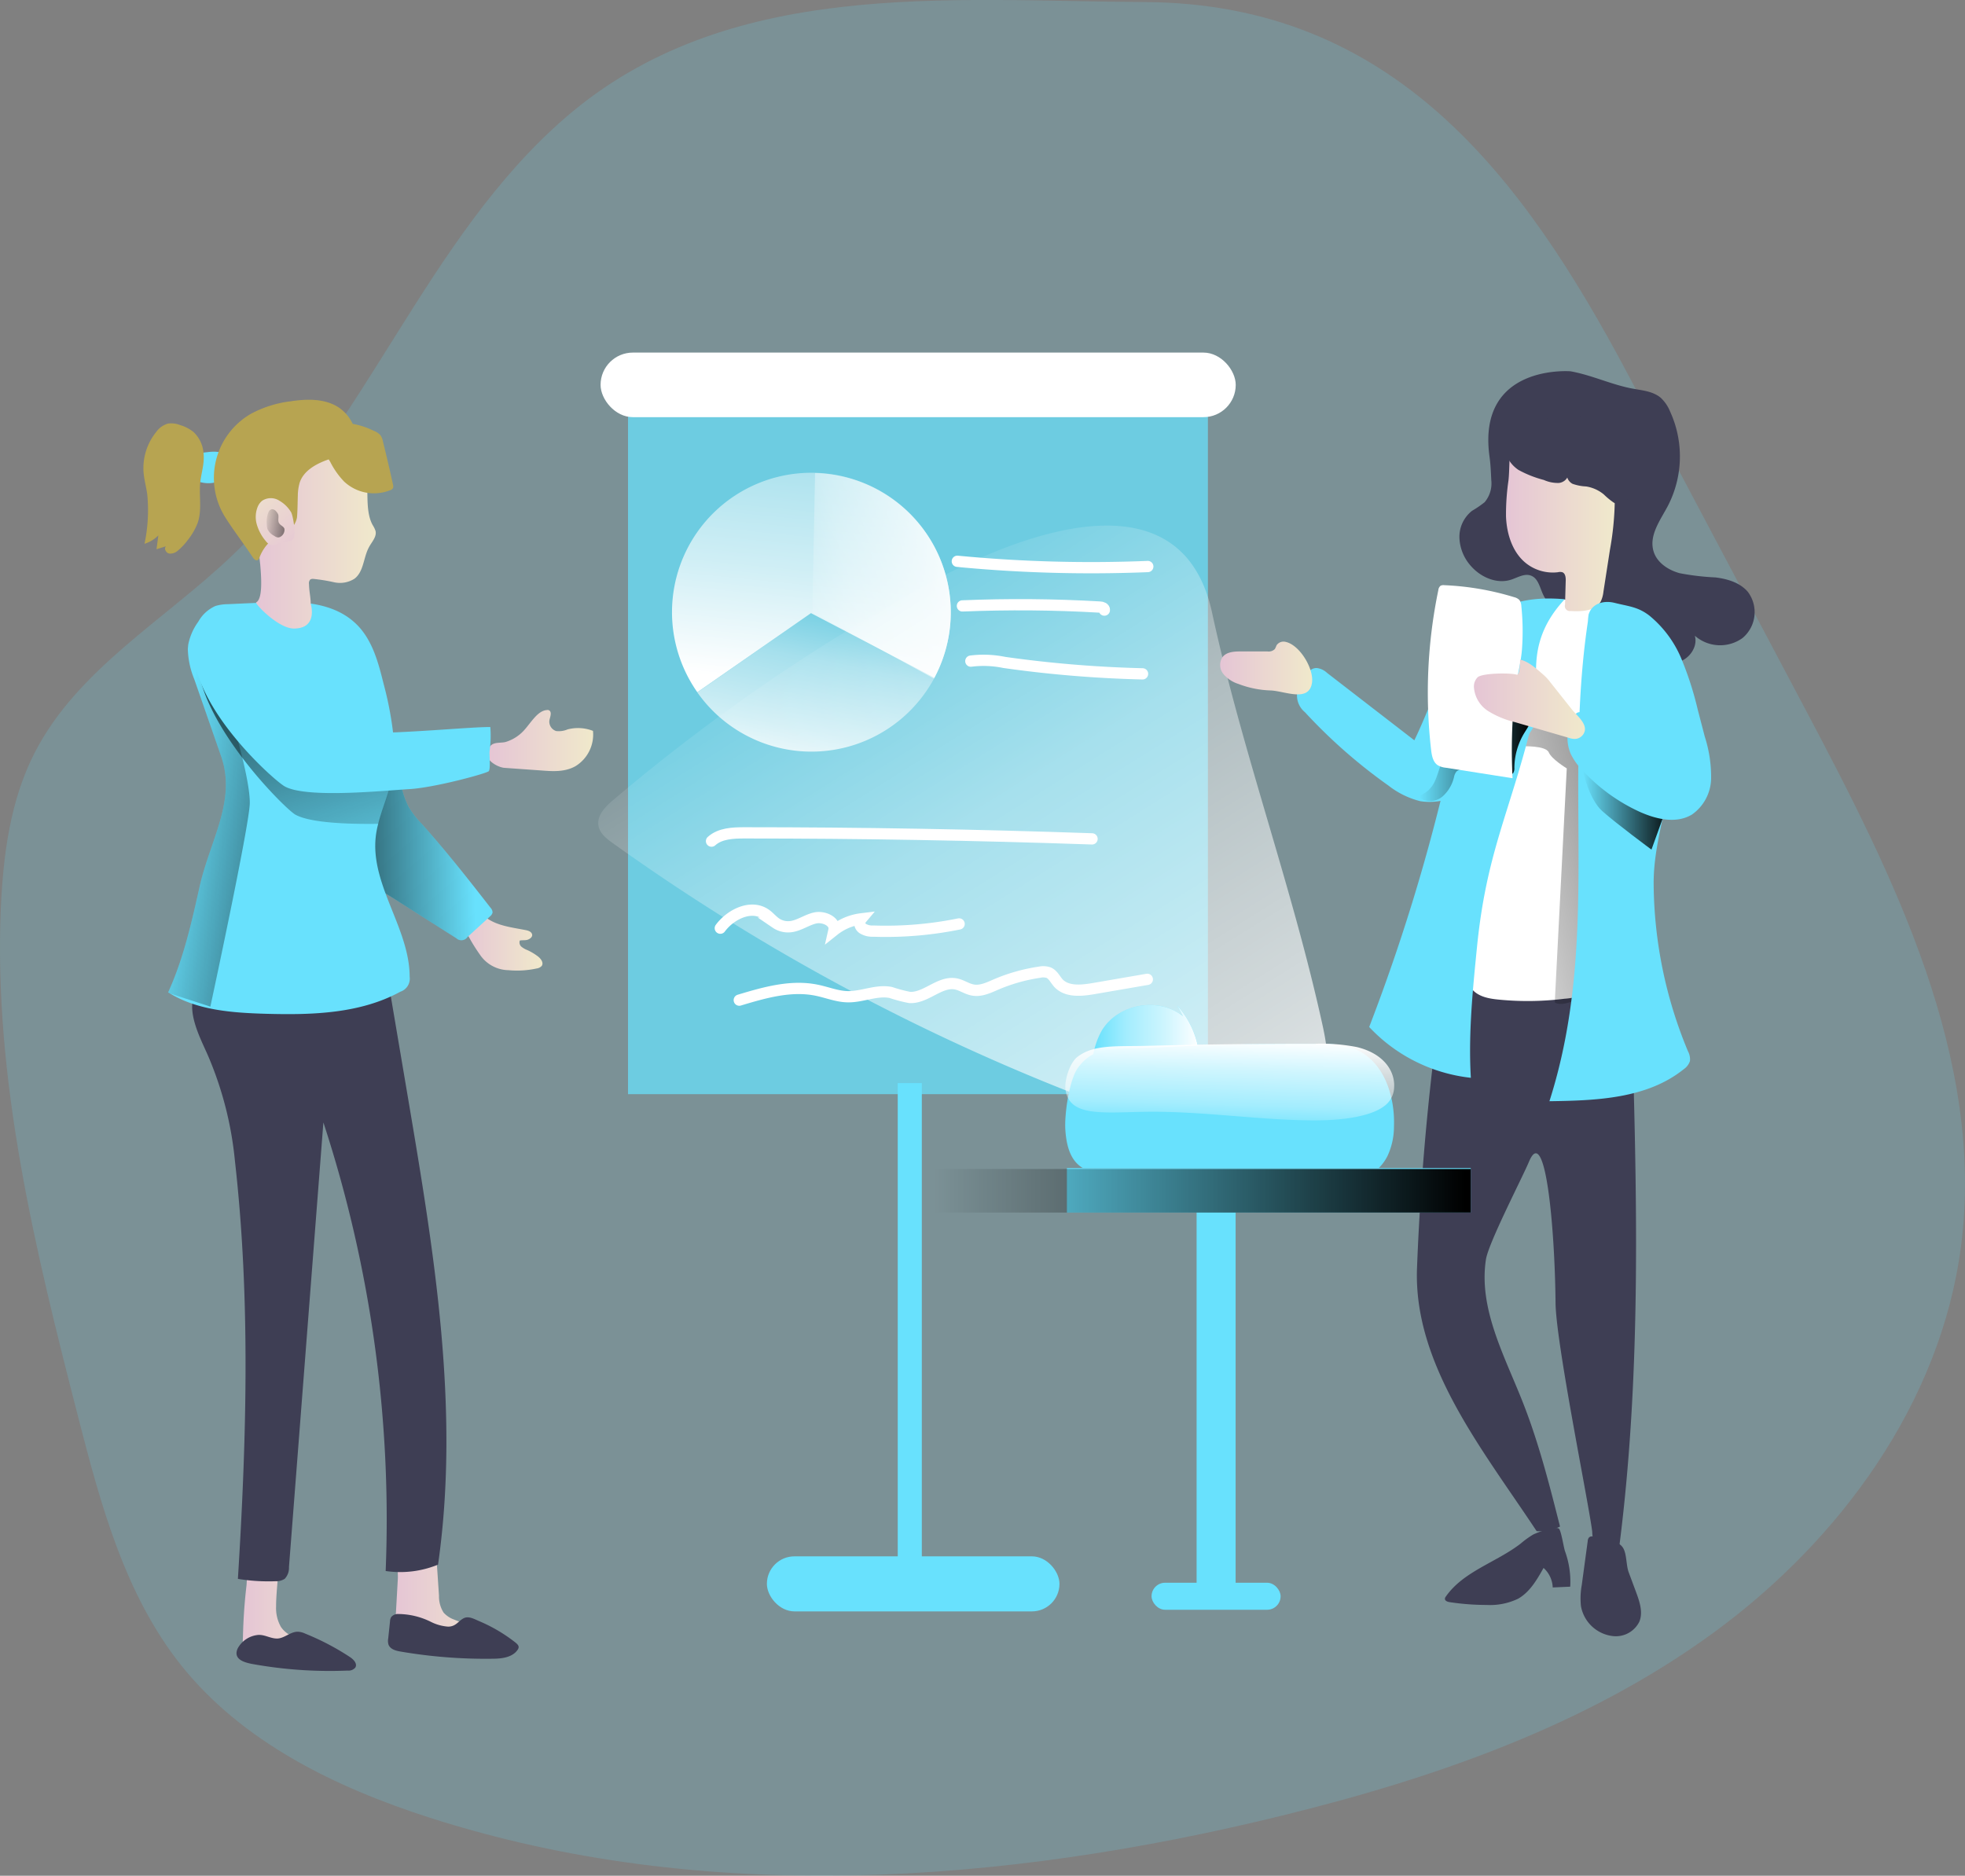 <svg id="Layer_1" data-name="Layer 1" xmlns="http://www.w3.org/2000/svg" xmlns:xlink="http://www.w3.org/1999/xlink" viewBox="0 0 375.15 358.14"><rect x="0" y="0" width="375.15" height="358.14" fill="#808080" stroke="none"/><defs><linearGradient id="linear-gradient" x1="306.91" y1="173.58" x2="398.79" y2="150.46" gradientUnits="userSpaceOnUse"><stop offset="0" stop-opacity="0"/><stop offset="0.99"/></linearGradient><linearGradient id="linear-gradient-2" x1="337.16" y1="156.9" x2="354.84" y2="156.9" xlink:href="#linear-gradient"/><linearGradient id="linear-gradient-3" x1="-7217.6" y1="6022.6" x2="-7155.8" y2="5997.7" gradientTransform="translate(2177.4 9257.15) rotate(117.67)" gradientUnits="userSpaceOnUse"><stop offset="0.02" stop-color="#fff" stop-opacity="0"/><stop offset="0.32" stop-color="#fff" stop-opacity="0.39"/><stop offset="0.68" stop-color="#fff" stop-opacity="0.68"/><stop offset="1" stop-color="#fff"/></linearGradient><linearGradient id="linear-gradient-4" x1="-7172.78" y1="6000.37" x2="-7136.59" y2="5989.78" xlink:href="#linear-gradient-3"/><linearGradient id="linear-gradient-5" x1="84.42" y1="82.07" x2="120.62" y2="71.49" gradientTransform="translate(102.99 34.44) rotate(1.12)" xlink:href="#linear-gradient-3"/><linearGradient id="linear-gradient-6" x1="322.46" y1="103.18" x2="343.28" y2="103.18" gradientUnits="userSpaceOnUse"><stop offset="0" stop-color="#e5c5d5"/><stop offset="0.42" stop-color="#ead4d1"/><stop offset="1" stop-color="#f0e9cb"/></linearGradient><linearGradient id="linear-gradient-7" x1="306" y1="146.7" x2="327.39" y2="146.7" xlink:href="#linear-gradient"/><linearGradient id="linear-gradient-8" x1="316.34" y1="137.35" x2="337.53" y2="137.35" xlink:href="#linear-gradient-6"/><linearGradient id="linear-gradient-9" x1="189.74" y1="110.98" x2="286.01" y2="264.56" gradientTransform="matrix(1, 0, 0, 1, 0, 0)" xlink:href="#linear-gradient-3"/><linearGradient id="linear-gradient-10" x1="243.37" y1="207.39" x2="264.04" y2="207.39" gradientTransform="matrix(1, 0, 0, 1, 0, 0)" xlink:href="#linear-gradient-3"/><linearGradient id="linear-gradient-11" x1="81.32" y1="311.77" x2="100.98" y2="311.77" xlink:href="#linear-gradient-6"/><linearGradient id="linear-gradient-12" x1="110.18" y1="308.7" x2="131.7" y2="308.7" xlink:href="#linear-gradient-6"/><linearGradient id="linear-gradient-13" x1="122.86" y1="183.24" x2="138.53" y2="183.24" xlink:href="#linear-gradient-6"/><linearGradient id="linear-gradient-14" x1="125.34" y1="165.23" x2="85.67" y2="166.49" xlink:href="#linear-gradient"/><linearGradient id="linear-gradient-15" x1="67.83" y1="160.68" x2="109.76" y2="167.21" xlink:href="#linear-gradient"/><linearGradient id="linear-gradient-16" x1="103.7" y1="178.13" x2="79.87" y2="101.69" xlink:href="#linear-gradient"/><linearGradient id="linear-gradient-17" x1="127.9" y1="145.24" x2="148.21" y2="145.24" xlink:href="#linear-gradient-6"/><linearGradient id="linear-gradient-18" x1="83.89" y1="106.18" x2="106.7" y2="106.18" xlink:href="#linear-gradient-6"/><linearGradient id="linear-gradient-19" x1="267.9" y1="131.38" x2="285.48" y2="131.38" xlink:href="#linear-gradient-6"/><linearGradient id="linear-gradient-20" x1="92.54" y1="109.58" x2="80.11" y2="94.89" xlink:href="#linear-gradient-6"/><linearGradient id="linear-gradient-21" x1="84.92" y1="103.44" x2="94.93" y2="104.63" xlink:href="#linear-gradient"/><linearGradient id="linear-gradient-22" x1="269.44" y1="220.7" x2="269.98" y2="202.28" gradientTransform="matrix(1, 0, 0, 1, 0, 0)" xlink:href="#linear-gradient-3"/><linearGradient id="linear-gradient-23" x1="178.4" y1="227.36" x2="280.79" y2="227.36" xlink:href="#linear-gradient"/></defs><title>Team Presentation 2</title><path d="M142.84,26.34c-26.54,23-38.16,59.33-63.57,83.57-12.93,12.34-29.54,21.73-37.69,37.64-4.63,9-6,19.4-6.46,29.55C33.71,210,41.69,242.54,49.9,274.46c4.28,16.65,8.9,33.82,19.6,47.28C81.22,336.46,99,345.1,116.9,350.86c52.31,16.83,109.39,12.75,162.76-.35,29.14-7.16,58.12-17.19,82.36-34.88s43.41-43.94,47.31-73.69c4.72-36-12.81-70.8-29.81-102.9L345.86,75.49c-20.32-38.36-45.07-71-92.33-71.27C215.53,4,173.68-.39,142.84,26.34Z" transform="translate(-34.96 -3.83)" fill="#68e1fd" opacity="0.18" style="isolation:isolate"/><rect x="228.45" y="228.85" width="7.45" height="77.36" fill="#68e1fd"/><path d="M319.33,91c.21,1.5.27,3,.34,4.51a5.56,5.56,0,0,1-1.27,4.21,20.29,20.29,0,0,1-2.4,1.64,6.33,6.33,0,0,0-2.41,5.25,8.57,8.57,0,0,0,2.3,5.41c1.87,2.07,4.87,3.35,7.53,2.5,1.26-.4,2.54-1.24,3.78-.8,1.74.61,1.78,3.06,2.89,4.53.92,1.21,2.52,1.66,4,2,3.17.73,6.38,1.31,9.6,1.73a2.73,2.73,0,0,1,1.26.38,2.81,2.81,0,0,1,.77,1.08,15.56,15.56,0,0,0,3.76,5.25,6.72,6.72,0,0,0,6,1.52c2.08-.64,3.65-2.94,3.05-5a7.31,7.31,0,0,0,9.11.44,6.44,6.44,0,0,0,1-8.83c-1.5-1.75-3.88-2.46-6.17-2.74a47.6,47.6,0,0,1-6.85-.81c-2.22-.61-4.4-2.07-5-4.28-.83-3,1.32-5.84,2.76-8.56a20.57,20.57,0,0,0,.4-18.09A7.33,7.33,0,0,0,352,79.76c-1.48-1.23-3.52-1.39-5.41-1.74-4-.75-7.78-2.59-11.81-3.3C334.75,74.72,316.9,73.29,319.33,91Z" transform="translate(-34.96 -3.83)" fill="#3e3e54"/><path d="M305.49,245.94a502.41,502.41,0,0,1,6.13-61.19,178.53,178.53,0,0,0,32.28.69c.1,3.4,2.44,7.79,2.54,11.18,1,34.08,2,68.34-2.29,102.17a3.38,3.38,0,0,1-.41,1.43c-.74,1.14-2.63.9-3.53-.12a6.75,6.75,0,0,1-1.27-3.82c-.58-5-6.93-36-7-43.67-.15-15-2-34.24-5.06-27-1.25,3-7.73,15.5-8.23,18.69-1.43,9.3,3.45,18.22,6.93,27,3.09,7.76,5.16,15.87,7.21,24a8.7,8.7,0,0,1-4.46.88C318.08,280.68,304.78,264.41,305.49,245.94Z" transform="translate(-34.96 -3.83)" fill="#3e3e54"/><path d="M319.87,123.89a17.47,17.47,0,0,0-2,6.06c-3.48,18.72-3.39,37.89-3.29,56.93,0,2.15.11,4.53,1.62,6.05,1.26,1.28,3.18,1.6,5,1.77a56.61,56.61,0,0,0,12.48-.18,11.76,11.76,0,0,0,5.37-1.67c2.69-1.88,3.56-5.42,4.11-8.66,2.34-13.85,2.31-28,1.78-41.95-.34-8.78,1.89-23.17-10.06-23.87C329.54,118.06,322.93,118.9,319.87,123.89Z" transform="translate(-34.96 -3.83)" fill="#fff"/><path d="M331.79,195.23l2.29-44.69s-2.86-1.72-3.44-3.06-5-1.15-5-1.15l1.63-6.51,9.64,5.37,3.82,7.26-1.72,40.4S333.89,196.57,331.79,195.23Z" transform="translate(-34.96 -3.83)" fill="url(#linear-gradient)"/><path d="M357.22,204.55a3.23,3.23,0,0,1,.38,1.86,3,3,0,0,1-1.18,1.56c-7,5.64-16.68,6-25.65,6.12,9.92-31.05,2.37-60.92,7.58-93.1,4.65.41,7.5,1.32,9.32,5.62,2.32,5.49,4.65,11,5.81,16.86,2,10.35-2.91,19-2.81,29.27A84.37,84.37,0,0,0,357.22,204.55Z" transform="translate(-34.96 -3.83)" fill="#68e1fd"/><path d="M337.16,151s1.12,5.37,3.67,7.67,9.42,7.38,9.42,7.38l4.59-12.73-5.1-5.61Z" transform="translate(-34.96 -3.83)" fill="url(#linear-gradient-2)"/><rect x="119.9" y="77.33" width="110.7" height="131.58" fill="#68e1fd" opacity="0.48" style="isolation:isolate"/><rect x="119.9" y="77.33" width="110.7" height="131.58" fill="#68e1fd" opacity="0.48" style="isolation:isolate"/><path d="M168.09,136a26.61,26.61,0,1,1,45.34-2.93l-.08.16L189.79,120.9Z" transform="translate(-34.96 -3.83)" fill="url(#linear-gradient-3)"/><path d="M177.52,144.3a26.57,26.57,0,0,1-9.43-8.27l21.7-15.13,23.56,12.36A26.61,26.61,0,0,1,177.52,144.3Z" transform="translate(-34.96 -3.83)" fill="url(#linear-gradient-4)"/><path d="M216.47,121.26a26.62,26.62,0,0,1-3.19,12.13l-23.23-12.65.52-26.59A26.6,26.6,0,0,1,216.47,121.26Z" transform="translate(-34.96 -3.83)" fill="url(#linear-gradient-5)"/><rect x="114.66" y="67.32" width="121.26" height="12.33" rx="6.17" fill="#fff"/><rect x="146.41" y="297.16" width="55.86" height="10.51" rx="5.26" fill="#68e1fd"/><rect x="203.69" y="223.03" width="77.1" height="8.49" fill="#68e1fd"/><path d="M322.48,102.43c.13,3.37,1.24,6.93,3.9,9a8.25,8.25,0,0,0,6,1.66,1.67,1.67,0,0,1,.86,0c.58.23.66,1,.64,1.64l-.13,4.55a.95.95,0,0,0,1.08,1.21c2.13.14,4.74,0,5.75-1.84a5.71,5.71,0,0,0,.5-1.83l1.24-8a56.74,56.74,0,0,0,.92-9A18,18,0,0,0,341.7,92,10.48,10.48,0,0,0,336,86.54a17.1,17.1,0,0,0-5-.71c-2.79-.12-6.95-.2-7.58,3.24-.38,2.1-.24,4.38-.47,6.51A44.8,44.8,0,0,0,322.48,102.43Z" transform="translate(-34.96 -3.83)" fill="url(#linear-gradient-6)"/><path d="M346,98.28a2.57,2.57,0,0,1-.77,1.47,2.07,2.07,0,0,1-2.25,0,13.92,13.92,0,0,1-1.83-1.52,7,7,0,0,0-3.38-1.52,8.88,8.88,0,0,1-2.58-.5c-.79-.4-1.36-1.43-.88-2.17.24,1-.72,1.89-1.7,2a6.47,6.47,0,0,1-2.91-.57,21,21,0,0,1-4.85-1.92c-1.47-1-2.63-2.65-2.3-4.36.35-1.9,2.27-3,4-3.87a22.12,22.12,0,0,1,5.41-2C340.38,81.74,348.05,90,346,98.28Z" transform="translate(-34.96 -3.83)" fill="#3e3e54"/><path d="M349.85,121.37a21.12,21.12,0,0,1,6.09,8.18,62.76,62.76,0,0,1,3.15,9.79l1.34,5.14a25.18,25.18,0,0,1,1.21,8,8.59,8.59,0,0,1-3.65,6.87c-3,1.81-6.82.91-10-.52A34.28,34.28,0,0,1,337.16,151a12,12,0,0,1-2.3-3.18,7.52,7.52,0,0,1,.79-7.45,1,1,0,0,1,1.51-.36,96.64,96.64,0,0,1,10.23,4.31,26.07,26.07,0,0,0-3.58-7.37c-2.76-4.56-5.29-9.47-5.63-14.79-.15-2.34,2.1-3.93,5-3.23C345.92,119.62,347.64,119.67,349.85,121.37Z" transform="translate(-34.96 -3.83)" fill="#68e1fd"/><path d="M333.72,118.25c-5.74-.52-11.2.27-15.58,4A32.79,32.79,0,0,0,310.41,133c-2,4-3.48,8.18-5.43,12.18l-16.66-12.87a3.5,3.5,0,0,0-1.93-.93c-1.37-.06-2.27,1.37-2.86,2.61a4.11,4.11,0,0,0,.56,5.82,101.21,101.21,0,0,0,15.93,14,16.25,16.25,0,0,0,6.11,3,11.72,11.72,0,0,0,7.13-1.18,32.39,32.39,0,0,0,6.07-4.14c3-2.44,6-5,8.05-8.27,3.52-5.53-3.4-14.6,6.34-25" transform="translate(-34.96 -3.83)" fill="#68e1fd"/><path d="M313.68,140.26a366.21,366.21,0,0,1-17.32,59.66,31.28,31.28,0,0,0,19.41,9.7c-.49-8.31.34-16.65,1.17-24.94,1.78-17.89,6.16-25.45,10.36-42.26-5.23,3.41-14.23-2.73-16.09,3.23" transform="translate(-34.96 -3.83)" fill="#68e1fd"/><path d="M306.44,155.54c-.23.12-.53.33-.42.58a.52.52,0,0,0,.18.18,3.64,3.64,0,0,0,4.12-.36,7.06,7.06,0,0,0,2.23-3.73,2.41,2.41,0,0,1,.5-1.1,2.29,2.29,0,0,1,2-.35l7.35,1a1.55,1.55,0,0,0,1.43-.29,1.68,1.68,0,0,0,.25-1.06,13,13,0,0,1,1.92-6.67c.74-1.2,1.72-2.51,1.35-3.87a3.64,3.64,0,0,0-1.43-1.84,5.91,5.91,0,0,0-3.21-1.36c-2.22-.11-4.06,1.61-5.53,3.27a57.16,57.16,0,0,0-6.51,8.66C309.15,151.09,309.51,154,306.44,155.54Z" transform="translate(-34.96 -3.83)" fill="url(#linear-gradient-7)"/><path d="M325.41,119.57a2.21,2.21,0,0,0-.38-1.19,2.13,2.13,0,0,0-1-.53,53.13,53.13,0,0,0-13.35-2.29,1.23,1.23,0,0,0-.69.11,1.21,1.21,0,0,0-.43.84A96.16,96.16,0,0,0,308.18,147c.13,1.11.36,2.35,1.29,2.95a3.79,3.79,0,0,0,1.54.47l12.72,2a105.47,105.47,0,0,1,.43-16.29c.33-2.8,1.15-5.5,1.37-8.34A46.79,46.79,0,0,0,325.41,119.57Z" transform="translate(-34.96 -3.83)" fill="#fff"/><path d="M333.74,300a17,17,0,0,1,1,6.78l-3.34.15a5.31,5.31,0,0,0-1.75-3.73c-1.26,2.25-2.62,4.61-4.86,5.88a12.32,12.32,0,0,1-6,1.19,46.82,46.82,0,0,1-7.09-.54c-.4-.06-.9-.25-.88-.66a.76.76,0,0,1,.18-.41c3.37-4.83,9.66-6.52,14.31-10.13a17.35,17.35,0,0,1,2.34-1.69c.73-.38,4.19-1.7,4.92-1.14C333,296,333.48,299.24,333.74,300Z" transform="translate(-34.96 -3.83)" fill="#3e3e54"/><path d="M345.91,304.05l1.41,3.79c.67,1.81,1.35,3.83.62,5.62a5,5,0,0,1-5,2.76,7,7,0,0,1-6.15-5.72,14.05,14.05,0,0,1,.15-4l1.14-8.42a1.19,1.19,0,0,1,.22-.66c.3-.35.86-.26,1.31-.13,1.51.41,4.22.58,5.16,2C345.56,300.42,345.39,302.69,345.91,304.05Z" transform="translate(-34.96 -3.83)" fill="#3e3e54"/><path d="M331,134.17a9.7,9.7,0,0,0-1.25-1.39c-1.28-1.11-2.92-2.67-4.58-3,0,0,0,3.08-.67,2.87-1.15-.38-6.53-.32-7.43.49a2.5,2.5,0,0,0-.71,1.93,5.87,5.87,0,0,0,2.74,4.54,17.16,17.16,0,0,0,5.08,2.1l10.3,3a3.63,3.63,0,0,0,1.08.21,2,2,0,0,0,1.93-1.43c.45-1.57-1.59-3.14-2.46-4.24Z" transform="translate(-34.96 -3.83)" fill="url(#linear-gradient-8)"/><path d="M287.42,199.42c.71,3.22,1.31,6.59.53,9.79-2,8-11.53,11.52-19.72,11.21-7.66-.3-15-2.8-22.21-5.48a404.12,404.12,0,0,1-94.09-50.14c-1.17-.84-2.43-1.82-2.7-3.24-.39-2,1.29-3.71,2.83-5a355.05,355.05,0,0,1,61.37-41.93c17.16-9.25,47.16-20.49,52.93,6.16S281.6,172.87,287.42,199.42Z" transform="translate(-34.96 -3.83)" fill="url(#linear-gradient-9)"/><path d="M260.79,197.85c-4.63-3.77-12.5-2.34-15.52,2.82a14.46,14.46,0,0,0-1.67,5.05c-.53,3.41-.22,7.15,1.89,9.87,2.65,3.43,7.84,4.38,11.77,2.54a12.47,12.47,0,0,0,6.75-10.4,16.94,16.94,0,0,0-4.3-11.93" transform="translate(-34.96 -3.83)" fill="#68e1fd"/><path d="M260.79,197.85c-4.63-3.77-12.5-2.34-15.52,2.82a14.46,14.46,0,0,0-1.67,5.05c-.53,3.41-.22,7.15,1.89,9.87,2.65,3.43,7.84,4.38,11.77,2.54a12.47,12.47,0,0,0,6.75-10.4,16.94,16.94,0,0,0-4.3-11.93" transform="translate(-34.96 -3.83)" fill="url(#linear-gradient-10)"/><path d="M217.73,111a267.48,267.48,0,0,0,36.36,1" transform="translate(-34.96 -3.83)" fill="none" stroke="#fff" stroke-linecap="round" stroke-miterlimit="10" stroke-width="2.15"/><path d="M218.7,119.52c8.75-.36,17.52-.29,26.26.22.38,0,.9.2.84.58" transform="translate(-34.96 -3.83)" fill="none" stroke="#fff" stroke-linecap="round" stroke-miterlimit="10" stroke-width="2.15"/><path d="M220.31,130.06a19.51,19.51,0,0,1,6.37.25,226.78,226.78,0,0,0,26.41,2.18" transform="translate(-34.96 -3.83)" fill="none" stroke="#fff" stroke-linecap="round" stroke-miterlimit="10" stroke-width="2.15"/><path d="M170.8,164.43c1.65-1.49,4.1-1.58,6.33-1.58q33.13,0,66.32,1.15" transform="translate(-34.96 -3.83)" fill="none" stroke="#fff" stroke-linecap="round" stroke-miterlimit="10" stroke-width="2.15"/><path d="M172.48,181.05c2-2.69,5.93-4.58,8.67-2.64.69.49,1.23,1.17,1.93,1.66a4.13,4.13,0,0,0,2.62.71c1.71-.12,3.18-1.28,4.85-1.67s4,.67,3.62,2.35a10.46,10.46,0,0,1,5.23-2.19,1.25,1.25,0,0,0,.26,1.84,3.44,3.44,0,0,0,2,.5,70.06,70.06,0,0,0,16.41-1.37" transform="translate(-34.96 -3.83)" fill="none" stroke="#fff" stroke-linecap="round" stroke-miterlimit="10" stroke-width="2.15"/><path d="M176.1,194.79c4.82-1.45,9.88-2.91,14.8-1.89,2,.41,3.9,1.21,5.91,1.24,2.77.05,5.51-1.36,8.22-.81a27.3,27.3,0,0,0,3.6.95c3.11.17,5.74-3.16,8.8-2.59,1.16.22,2.16,1,3.33,1.18,1.48.25,2.94-.45,4.32-1.05a33.58,33.58,0,0,1,8.33-2.36,3.3,3.3,0,0,1,1.74.08c.84.35,1.25,1.29,1.88,2,1.61,1.71,4.33,1.45,6.64,1.06L254,190.82" transform="translate(-34.96 -3.83)" fill="none" stroke="#fff" stroke-linecap="round" stroke-miterlimit="10" stroke-width="2.15"/><path d="M81.34,316.47a10.76,10.76,0,0,0,.31,3.49.94.94,0,0,0,.94.8,70.14,70.14,0,0,0,17.12.8,1.94,1.94,0,0,0,1-.26.65.65,0,0,0,.18-.89.89.89,0,0,0-.33-.21,73.69,73.69,0,0,0-6.86-2.74c-1.92-.66-4-1.35-5.11-3a7.27,7.27,0,0,1-.92-3.87c0-2.37.33-4.73.42-7.09,0-.57,0-1.26-.53-1.54a1.54,1.54,0,0,0-1-.09c-1,.16-2.92.34-3.73,1.06s-.7,2.64-.82,3.71C81.63,309.87,81.41,313.17,81.34,316.47Z" transform="translate(-34.96 -3.83)" fill="url(#linear-gradient-11)"/><path d="M110.18,318.34a93.9,93.9,0,0,0,21.52-.54c0-.75-.7-1.3-1.37-1.66-2.69-1.48-5.85-1.88-8.68-3.08a4.86,4.86,0,0,1-2-1.33,5.77,5.77,0,0,1-.88-3.23l-.56-8.35a1.77,1.77,0,0,0-.35-1.13,1.61,1.61,0,0,0-1.29-.33c-1.31.06-4.21.3-5.12,1.38s-.46,3.94-.54,5.23Z" transform="translate(-34.96 -3.83)" fill="url(#linear-gradient-12)"/><path d="M79.81,225.47c3,26.48,2.22,53.23.57,79.82a36,36,0,0,0,7.18.45,3,3,0,0,0,1.76-.46,3.06,3.06,0,0,0,.81-2.25l6.57-84.89a243.75,243.75,0,0,1,11.89,85.65,19,19,0,0,0,10-1.22c4.24-29.62-.76-59.69-5.75-89.19l-3.67-21.69c.18,1.06-18.62-.54-20.17-.69-4.21-.42-13.48-2.21-16.44,1.91-2.46,3.45.68,9.19,2.09,12.43A67.28,67.28,0,0,1,79.81,225.47Z" transform="translate(-34.96 -3.83)" fill="#3e3e54"/><path d="M126.56,186.07a6.7,6.7,0,0,0,5.46,3,17.63,17.63,0,0,0,5.42-.33,1.53,1.53,0,0,0,.94-.48c.43-.6-.16-1.4-.75-1.84a10.74,10.74,0,0,0-2-1.19,4.13,4.13,0,0,1-1.12-.64,1.09,1.09,0,0,1-.31-1.18c.49-.1,1,0,1.48-.15s1-.56.86-1.05-.68-.68-1.17-.78c-2.86-.57-6-.86-8.14-2.84-.85-.78-1.66-1.56-2.9-1.07a2.29,2.29,0,0,0-1.45,2.28c.09.95,1,1.86,1.44,2.64A33.44,33.44,0,0,0,126.56,186.07Z" transform="translate(-34.96 -3.83)" fill="url(#linear-gradient-13)"/><path d="M110.14,148c.22-.11-.13-.45-.32-.29s-.12.46,0,.7l2,6.47a16.84,16.84,0,0,0,1.1,2.92,17.65,17.65,0,0,0,2.57,3.35c4.61,5.12,8.87,10.54,13.12,16a1.34,1.34,0,0,1,.39.92,1.37,1.37,0,0,1-.5.74l-4.29,3.93a1.41,1.41,0,0,1-2.14.23l-12.6-8a20,20,0,0,1-5-4,11.5,11.5,0,0,1-1.71-10.53,16,16,0,0,1,6.87-8.46" transform="translate(-34.96 -3.83)" fill="#68e1fd"/><path d="M110.14,148c.22-.11-.13-.45-.32-.29s-.12.46,0,.7l2,6.47a16.84,16.84,0,0,0,1.1,2.92,17.65,17.65,0,0,0,2.57,3.35c4.61,5.12,8.87,10.54,13.12,16a1.34,1.34,0,0,1,.39.92,1.37,1.37,0,0,1-.5.74l-4.29,3.93a1.41,1.41,0,0,1-2.14.23l-12.6-8a20,20,0,0,1-5-4,11.5,11.5,0,0,1-1.71-10.53,16,16,0,0,1,6.87-8.46" transform="translate(-34.96 -3.83)" fill="url(#linear-gradient-14)"/><path d="M74.42,90.18a3.5,3.5,0,0,0-2.1.83,4.24,4.24,0,0,0-.85,3.17,1.71,1.71,0,0,0,.11.71,1.41,1.41,0,0,0,.72.66,5.81,5.81,0,0,0,5.52-.34A2.34,2.34,0,0,0,79,93.93a2.71,2.71,0,0,0-.29-1.64l-.39-1C77.73,89.88,75.76,90,74.42,90.18Z" transform="translate(-34.96 -3.83)" fill="#68e1fd"/><path d="M73.79,90.13a6.09,6.09,0,0,0-1.88-3.81A7.32,7.32,0,0,0,69.37,85a4.6,4.6,0,0,0-2.31-.3,4.18,4.18,0,0,0-2.28,1.61,11,11,0,0,0-2.41,7.74c.12,1.39.5,2.75.7,4.13a31.17,31.17,0,0,1-.52,9.48,6.42,6.42,0,0,0,2.64-1.6l-.35,2.64,1.8-.57c-.41.45,0,1.26.62,1.39a2.12,2.12,0,0,0,1.68-.58,11.36,11.36,0,0,0,1.87-2,12.29,12.29,0,0,0,1.92-3.35c.75-2.28.29-4.71.41-7S74.11,92.44,73.79,90.13Z" transform="translate(-34.96 -3.83)" fill="#b7a451"/><path d="M113.17,190.33a2.62,2.62,0,0,1-1.77,2.85c-7.68,4.2-16.85,4.46-25.61,4.22-6.33-.18-13-.64-18.36-3.87l-.37-.22c2.92-6.39,4.47-13.31,6-20.15,1.95-8.78,7.08-16.4,4.13-24.88q-2.57-7.4-5.15-14.79a16.12,16.12,0,0,1-1.22-5.76l.07-.79a11.09,11.09,0,0,1,1.93-4.41,7,7,0,0,1,3.28-3,8.23,8.23,0,0,1,2.31-.34c2.85-.13,5.69-.26,8.54-.37,6-.26,12.23.18,16.36,4.5,2.84,3,3.91,7.14,4.9,11.13a65.47,65.47,0,0,1,2,11.22,24.78,24.78,0,0,1-.4,6.71c-.62,3-1.9,5.8-2.64,8.73a16.94,16.94,0,0,0-.49,2.65C105.77,172.92,113.16,181.15,113.17,190.33Z" transform="translate(-34.96 -3.83)" fill="#68e1fd"/><path d="M82.65,157.11c0,4-7.53,38.92-7.53,38.92l-7.69-2.5-.37-.22c2.92-6.39,4.47-13.31,6-20.15,1.95-8.78,7.08-16.4,4.13-24.88q-2.57-7.4-5.15-14.79a16.12,16.12,0,0,1-1.22-5.76l.07-.79,9.39,18S82.65,153.1,82.65,157.11Z" transform="translate(-34.96 -3.83)" fill="url(#linear-gradient-15)"/><path d="M109.84,152.4c-.62,3-1.9,5.8-2.64,8.73-5.81.08-13-.18-15.84-1.75-2.16-1.18-23-22-17.89-34.17,1.52-3.58,6.84-4.42,10.36-2.78,1.71.8,10,19.92,12.43,22,1.55,1.35,7.47,1.48,14,1.23A24.78,24.78,0,0,1,109.84,152.4Z" transform="translate(-34.96 -3.83)" fill="url(#linear-gradient-16)"/><path d="M135,143.28c1.39-1.53,2.61-3.78,4.4-3.88a.58.58,0,0,1,.56.2c.34.44,0,1.18-.12,1.81a1.9,1.9,0,0,0,1.29,2,4.26,4.26,0,0,0,2.18-.31,7.86,7.86,0,0,1,4.86.28,7.09,7.09,0,0,1-3.34,6.74c-2,1.12-4.23,1-6.39.83l-7.17-.51c-1.44-.1-4.89-2-2.61-4.26.71-.71,2-.44,2.86-.69A7.81,7.81,0,0,0,135,143.28Z" transform="translate(-34.96 -3.83)" fill="url(#linear-gradient-17)"/><path d="M91.78,315.38a3.64,3.64,0,0,1,1.44.36,48.55,48.55,0,0,1,8.54,4.47c.72.47,1.52,1.33,1,2.06a1.68,1.68,0,0,1-1.42.53,83.09,83.09,0,0,1-18.23-1.26c-1.62-.31-3.65-.92-2.79-2.93A4.94,4.94,0,0,1,84.2,316c1.31-.11,2.43.73,3.74.68S90.39,315.4,91.78,315.38Z" transform="translate(-34.96 -3.83)" fill="#3e3e54"/><path d="M120.51,314.41a8.63,8.63,0,0,1-3.34-.94A14.19,14.19,0,0,0,111,312a1.64,1.64,0,0,0-1.36.59,1.75,1.75,0,0,0-.22.81l-.34,3.24a2.56,2.56,0,0,0,.05,1.2c.32.88,1.39,1.18,2.31,1.33a95.92,95.92,0,0,0,17.5,1.37c1.78,0,3.83-.23,4.84-1.7a1,1,0,0,0,.2-.5c0-.35-.29-.63-.57-.86a30.21,30.21,0,0,0-6.83-4.06c-1-.41-2.12-1.12-3.12-.6S122,314.41,120.51,314.41Z" transform="translate(-34.96 -3.83)" fill="#3e3e54"/><path d="M89.35,154c4.25,2.31,18.93.78,23.76.5s14.81-3,15.17-3.43.08-3.32.14-3.74a21,21,0,0,0,.15-4.69c-6.23,0-29.72,2.72-33-.19-2.39-2.11-10.72-21.23-12.43-22-3.52-1.64-8.85-.81-10.36,2.77C67.58,135.44,87.19,152.85,89.35,154Z" transform="translate(-34.96 -3.83)" fill="#68e1fd"/><path d="M106.1,104.07a4.89,4.89,0,0,1,.56,1.15c.24,1.09-.66,2-1.21,3-1.13,2-1,4.74-2.82,6.11a5.16,5.16,0,0,1-3.86.68,33.35,33.35,0,0,0-4-.65,1,1,0,0,0-.56.11,1,1,0,0,0-.26.87c.05,1.64.29,2.17.34,3.81,0,0,1.46,4.69-3.23,4.69-3,0-7.52-4.81-7.19-5,1.25-.67,1-4.59.77-7.22a55.9,55.9,0,0,1-.32-9.59A10.5,10.5,0,0,1,86,96.74c.76-1.07,1.82-1.88,2.67-2.88a27.16,27.16,0,0,1,2.86-3.54,9.51,9.51,0,0,1,5.43-1.74,8.06,8.06,0,0,1,5.09.85C107,92.67,103.78,99.81,106.1,104.07Z" transform="translate(-34.96 -3.83)" fill="url(#linear-gradient-18)"/><path d="M96.93,89A6.68,6.68,0,0,0,98,92a15.53,15.53,0,0,0,2.64,3.76,8.34,8.34,0,0,0,8.75,1.69A.94.94,0,0,0,110,97a1.11,1.11,0,0,0,0-.6q-.9-4.12-1.92-8.24a3,3,0,0,0-.5-1.24,3.18,3.18,0,0,0-1.28-.84,15,15,0,0,0-3.77-1.28C99.58,84.33,96.84,85.86,96.93,89Z" transform="translate(-34.96 -3.83)" fill="#b7a451"/><path d="M102.8,89.9a7.78,7.78,0,0,0-3.11-8.23c-2.66-1.78-6.14-1.7-9.3-1.21a21.44,21.44,0,0,0-7.49,2.36A14.13,14.13,0,0,0,78,102.66c1.63,2.57,3.52,5,5.22,7.59.22.32.59.7.94.52a.85.85,0,0,0,.33-.45,7.86,7.86,0,0,1,2.36-3.38c.87-.62,1.93-.92,2.81-1.52a4.09,4.09,0,0,0,2-2.78c.12-1.38.11-2.79.16-4.18A9.22,9.22,0,0,1,92.17,96c.73-2.27,3.09-3.59,5.35-4.39s4.71-1.38,6.44-3" transform="translate(-34.96 -3.83)" fill="#b7a451"/><path d="M280.37,126.38a1.59,1.59,0,0,0-1.7.67,5,5,0,0,1-.32.7,1.65,1.65,0,0,1-1.41.46h-5.12c-1.26,0-2.7.09-3.47,1.09a2.74,2.74,0,0,0,.18,3.23,6.19,6.19,0,0,0,2.87,1.89,18.73,18.73,0,0,0,6.1,1.24c2.67.08,7.31,2.34,7.93-1.39C285.88,131.58,283.1,126.93,280.37,126.38Z" transform="translate(-34.96 -3.83)" fill="url(#linear-gradient-19)"/><path d="M88.31,99.44a3,3,0,0,0-3.3,0,2.9,2.9,0,0,0-.82,1.08A5.16,5.16,0,0,0,84,104a8.57,8.57,0,0,0,1.72,3.16,2.31,2.31,0,0,0,.72.64,1.9,1.9,0,0,0,1.62-.16c1-.53,2.63-.09,3-1.16.35-.91-.09-3.84-.48-4.77A6.21,6.21,0,0,0,88.31,99.44Z" transform="translate(-34.96 -3.83)" fill="url(#linear-gradient-20)"/><path d="M88.13,103.45c-.11-.47.09-1-.08-1.43a1.75,1.75,0,0,0-.34-.51,1.09,1.09,0,0,0-.82-.46.94.94,0,0,0-.68.58,4.83,4.83,0,0,0-.31,2.3,2.78,2.78,0,0,0,.12.91,2.86,2.86,0,0,0,1.32,1.32,1.38,1.38,0,0,0,.71.29,1,1,0,0,0,.43-.12,1.53,1.53,0,0,0,.78-1.54C89.07,104.23,88.29,104.13,88.13,103.45Z" transform="translate(-34.96 -3.83)" fill="url(#linear-gradient-21)"/><rect x="171.39" y="206.8" width="4.6" height="92.33" fill="#68e1fd"/><path d="M301.09,218.9a13.22,13.22,0,0,1-1.26,5.7,8.88,8.88,0,0,1-1.65,2.26H241.71c-1.89-1.11-3.11-3.27-3.36-7.35-.19-2.87.72-9.4,2.36-11.73,3.16-4.47,7.45-3.58,13.33-3.89q16-.81,32-.77c2.71,0,5.52.07,8,1.19C299.22,206.69,301.31,213.17,301.09,218.9Z" transform="translate(-34.96 -3.83)" fill="#68e1fd"/><path d="M286,203.12a35.82,35.82,0,0,1,8,.63c5.23,1.26,7.33,4.69,7.12,7.73a4.59,4.59,0,0,1-1.26,3c-2.58,2.64-9.1,3.34-14.71,3.27-10.45-.12-20.63-1.75-31.12-1.64-8.31.09-15,1.12-15.66-4.33-.19-1.52.72-5,2.36-6.21,3.16-2.37,7.45-1.9,13.33-2.06Q270,203.1,286,203.12Z" transform="translate(-34.96 -3.83)" fill="url(#linear-gradient-22)"/><rect x="178.4" y="223.2" width="102.39" height="8.32" fill="url(#linear-gradient-23)"/><rect x="219.85" y="302.2" width="24.64" height="5.16" rx="2.58" fill="#68e1fd"/></svg>